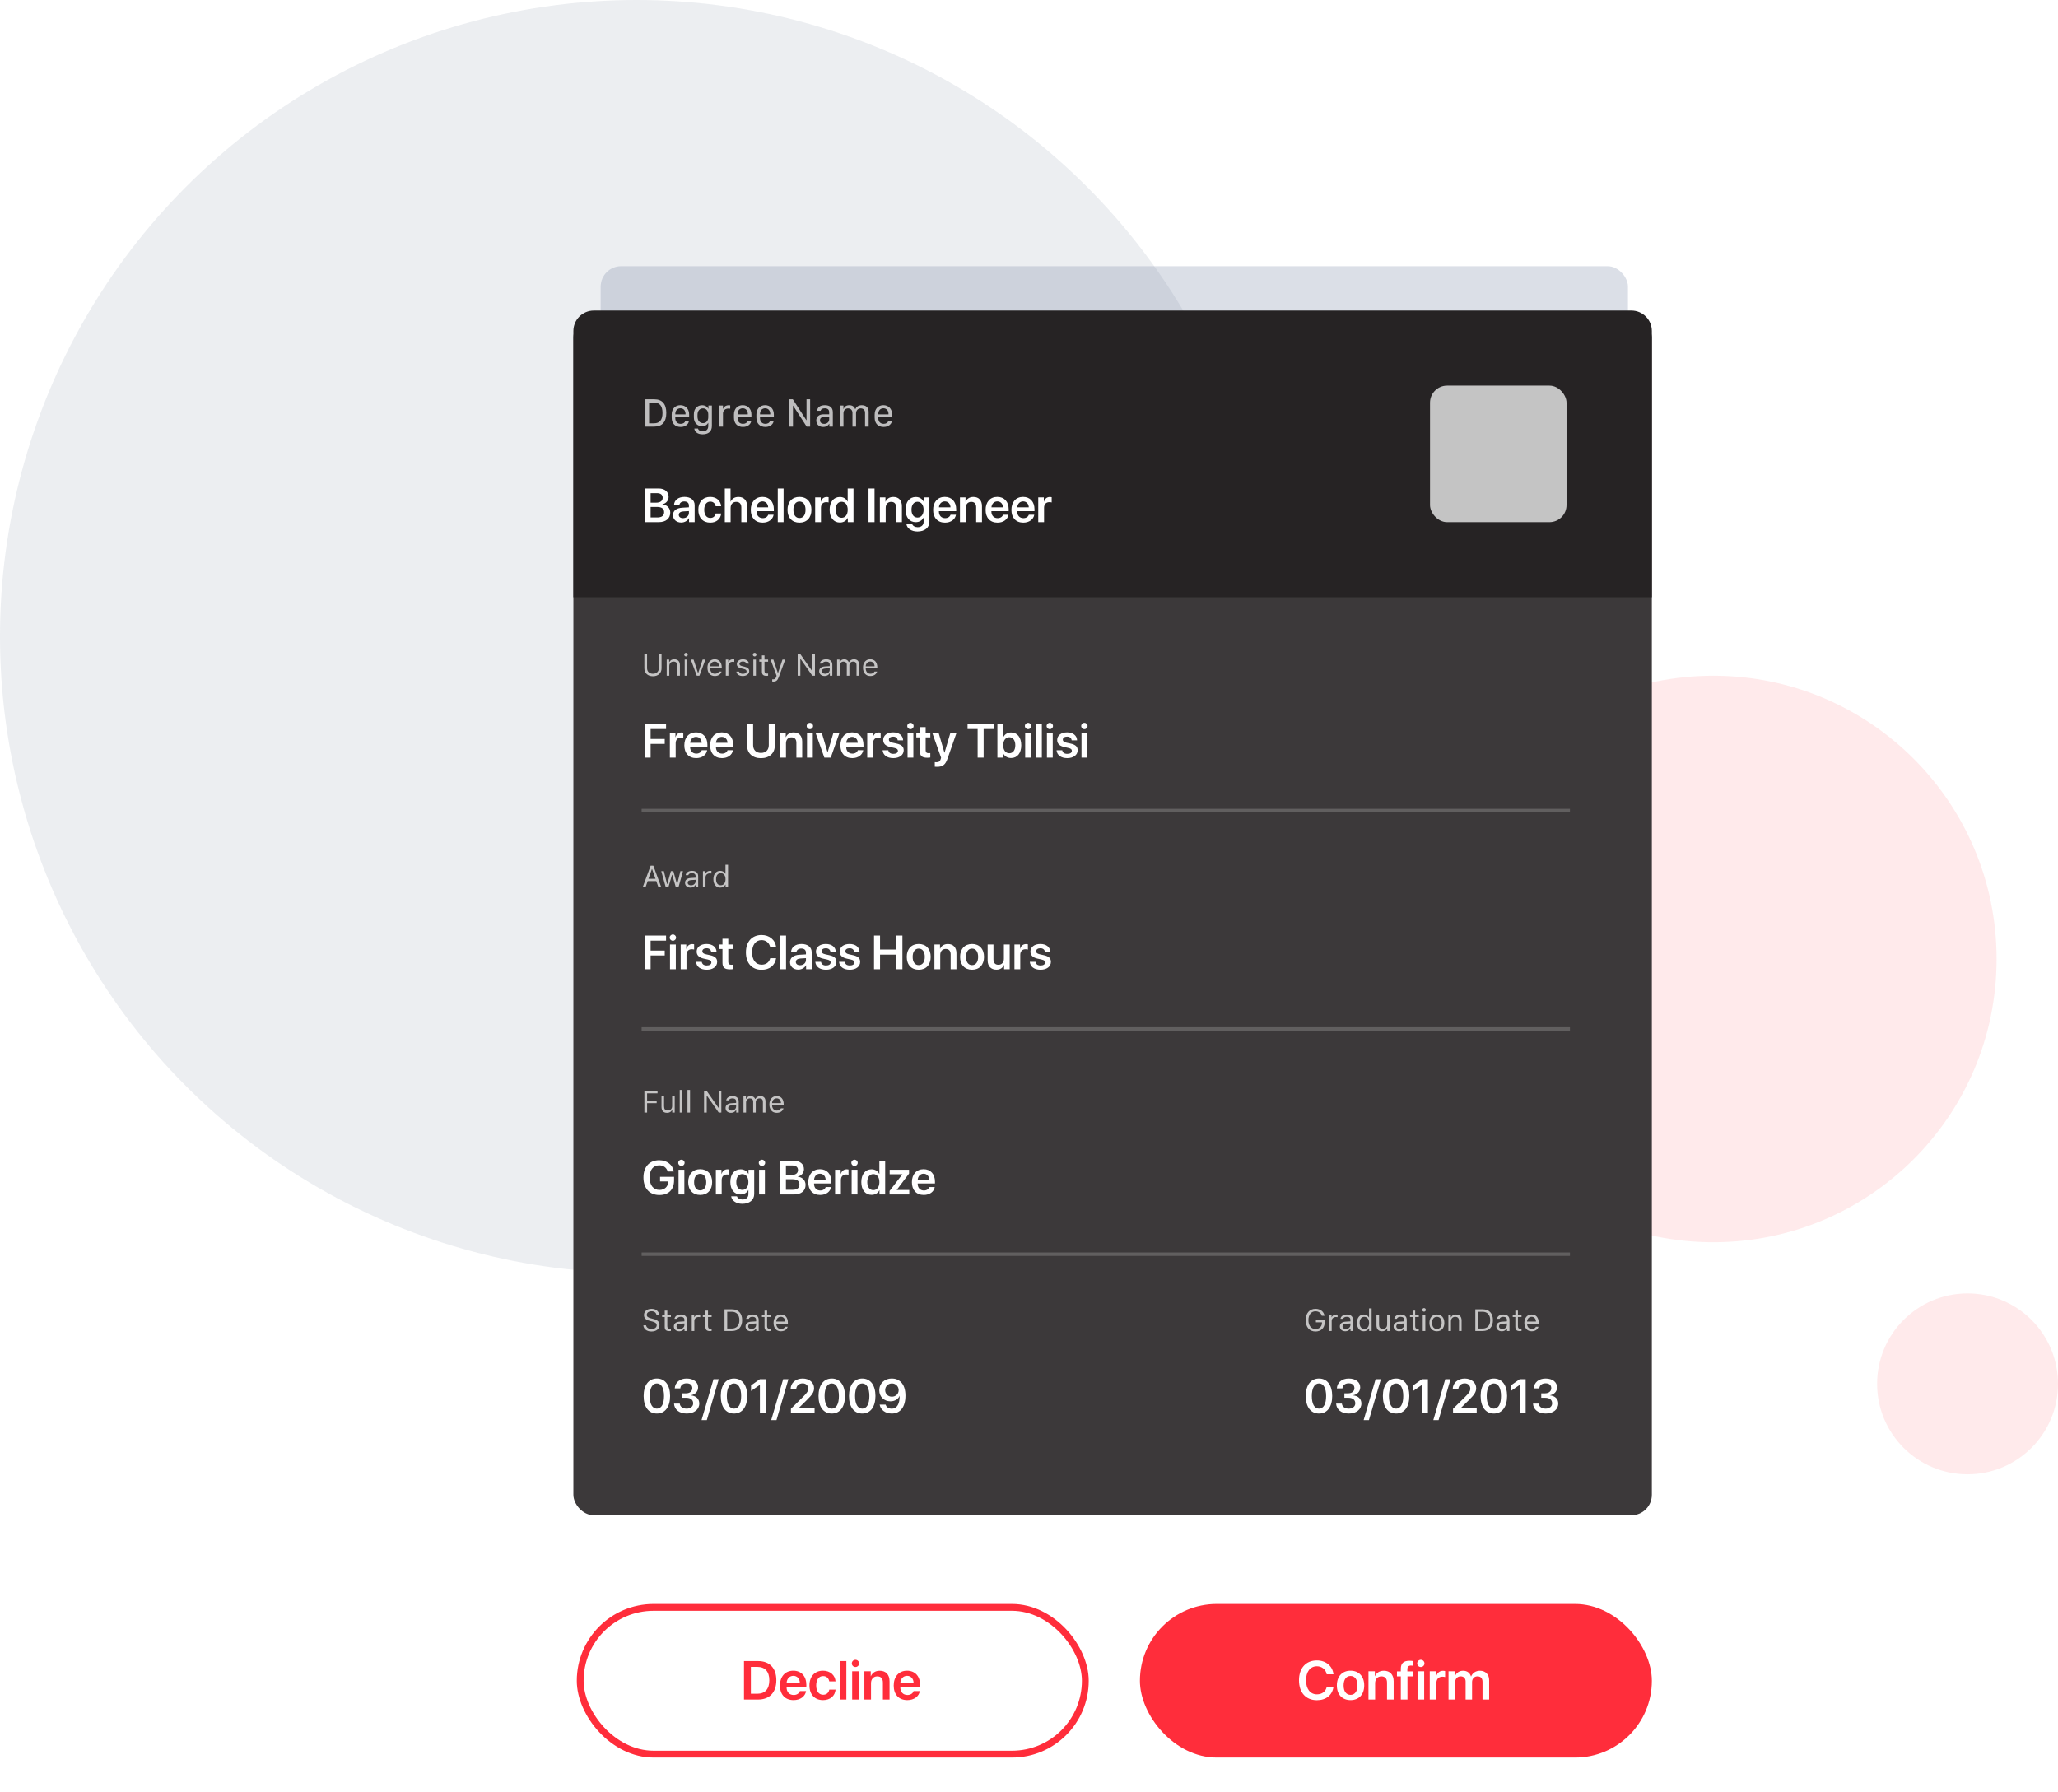 <svg width="603" height="525" viewBox="0 0 603 525" fill="none" xmlns="http://www.w3.org/2000/svg">
<circle cx="186.5" cy="186.5" r="186.5" fill="#A0AABB" fill-opacity="0.2"/>
<circle cx="502" cy="281" r="83" fill="#FF2D3B" fill-opacity="0.1"/>
<circle r="26.5" transform="matrix(1 0 0 -1 576.5 405.5)" fill="#FF2D3B" fill-opacity="0.1"/>
<rect x="170" y="471" width="148" height="43" rx="21.5" fill="white" stroke="#FF2D3B" stroke-width="2"/>
<g filter="url(#filter0_d)">
<rect x="334" y="470" width="150" height="45" rx="22.5" fill="#FF2D3B"/>
</g>
<path d="M217.992 486.727V498H222.109C225.484 498 227.469 495.906 227.469 492.336C227.469 488.766 225.477 486.727 222.109 486.727H217.992ZM220.008 488.43H221.898C224.148 488.43 225.414 489.82 225.414 492.344C225.414 494.914 224.164 496.297 221.898 496.297H220.008V488.43ZM232.445 491.055C233.562 491.055 234.312 491.875 234.352 493.047H230.484C230.562 491.891 231.352 491.055 232.445 491.055ZM234.359 495.523C234.148 496.211 233.461 496.664 232.555 496.664C231.281 496.664 230.469 495.773 230.469 494.445V494.328H236.258V493.695C236.258 491.18 234.789 489.547 232.438 489.547C230.047 489.547 228.531 491.273 228.531 493.891C228.531 496.531 230.031 498.164 232.516 498.164C234.477 498.164 235.93 497.086 236.18 495.523H234.359ZM244.812 492.672C244.68 490.93 243.328 489.547 241.141 489.547C238.734 489.547 237.172 491.211 237.172 493.859C237.172 496.547 238.734 498.164 241.156 498.164C243.234 498.164 244.664 496.945 244.82 495.094H242.984C242.805 496.031 242.164 496.594 241.18 496.594C239.945 496.594 239.148 495.594 239.148 493.859C239.148 492.156 239.938 491.125 241.164 491.125C242.203 491.125 242.82 491.789 242.977 492.672H244.812ZM246.039 498H247.984V486.727H246.039V498ZM249.688 498H251.633V489.719H249.688V498ZM250.648 488.469C251.25 488.469 251.719 487.992 251.719 487.414C251.719 486.828 251.25 486.359 250.648 486.359C250.062 486.359 249.586 486.828 249.586 487.414C249.586 487.992 250.062 488.469 250.648 488.469ZM253.266 498H255.211V493.203C255.211 492.016 255.922 491.211 257.039 491.211C258.148 491.211 258.695 491.867 258.695 493.039V498H260.641V492.648C260.641 490.734 259.602 489.562 257.773 489.562C256.5 489.562 255.617 490.156 255.172 491.141H255.133V489.719H253.266V498ZM265.773 491.055C266.891 491.055 267.641 491.875 267.68 493.047H263.812C263.891 491.891 264.68 491.055 265.773 491.055ZM267.688 495.523C267.477 496.211 266.789 496.664 265.883 496.664C264.609 496.664 263.797 495.773 263.797 494.445V494.328H269.586V493.695C269.586 491.18 268.117 489.547 265.766 489.547C263.375 489.547 261.859 491.273 261.859 493.891C261.859 496.531 263.359 498.164 265.844 498.164C267.805 498.164 269.258 497.086 269.508 495.523H267.688Z" fill="#FF2D3B"/>
<path d="M385.852 498.188C388.516 498.188 390.359 496.727 390.711 494.312H388.734C388.422 495.672 387.352 496.477 385.859 496.477C383.906 496.477 382.672 494.891 382.672 492.359C382.672 489.844 383.914 488.25 385.852 488.25C387.312 488.25 388.461 489.18 388.727 490.594H390.711C390.461 488.172 388.469 486.539 385.852 486.539C382.648 486.539 380.609 488.766 380.609 492.359C380.609 495.977 382.633 498.188 385.852 498.188ZM395.711 498.164C398.141 498.164 399.719 496.547 399.719 493.859C399.719 491.18 398.125 489.547 395.711 489.547C393.297 489.547 391.703 491.188 391.703 493.859C391.703 496.547 393.281 498.164 395.711 498.164ZM395.711 496.625C394.477 496.625 393.68 495.625 393.68 493.859C393.68 492.102 394.484 491.094 395.711 491.094C396.945 491.094 397.742 492.102 397.742 493.859C397.742 495.625 396.945 496.625 395.711 496.625ZM400.969 498H402.914V493.203C402.914 492.016 403.625 491.211 404.742 491.211C405.852 491.211 406.398 491.867 406.398 493.039V498H408.344V492.648C408.344 490.734 407.305 489.562 405.477 489.562C404.203 489.562 403.32 490.156 402.875 491.141H402.836V489.719H400.969V498ZM410.445 498H412.391V491.219H414.016V489.742H412.359V489.062C412.359 488.391 412.695 488.039 413.438 488.039C413.664 488.039 413.891 488.062 414.055 488.086V486.727C413.812 486.68 413.391 486.641 413.008 486.641C411.211 486.641 410.445 487.398 410.445 489.008V489.742H409.312V491.219H410.445V498ZM415.344 498H417.289V489.719H415.344V498ZM416.305 488.469C416.906 488.469 417.375 487.992 417.375 487.414C417.375 486.828 416.906 486.359 416.305 486.359C415.719 486.359 415.242 486.828 415.242 487.414C415.242 487.992 415.719 488.469 416.305 488.469ZM418.922 498H420.867V493.18C420.867 492.016 421.531 491.305 422.633 491.305C422.961 491.305 423.258 491.352 423.422 491.414V489.656C423.281 489.625 423.062 489.578 422.812 489.578C421.836 489.578 421.109 490.156 420.828 491.164H420.789V489.719H418.922V498ZM424.422 498H426.367V492.93C426.367 491.93 427.023 491.203 427.961 491.203C428.867 491.203 429.43 491.773 429.43 492.695V498H431.32V492.883C431.32 491.891 431.961 491.203 432.898 491.203C433.852 491.203 434.383 491.781 434.383 492.797V498H436.328V492.32C436.328 490.664 435.258 489.562 433.625 489.562C432.43 489.562 431.445 490.203 431.047 491.227H431C430.695 490.164 429.859 489.562 428.688 489.562C427.562 489.562 426.688 490.195 426.328 491.156H426.289V489.719H424.422V498Z" fill="white"/>
<g filter="url(#filter1_d)">
<rect x="176" y="76" width="301" height="236" rx="6" fill="#495EA1" fill-opacity="0.05"/>
<rect x="176" y="76" width="301" height="236" rx="6" fill="#77869E" fill-opacity="0.2"/>
</g>
<g filter="url(#filter2_d)">
<rect x="168" y="91" width="316" height="351" rx="6" fill="#3C393A"/>
</g>
<path opacity="0.7" d="M189.591 191.659H188.8V195.82C188.8 197.174 189.745 198.149 191.318 198.149C192.891 198.149 193.836 197.174 193.836 195.82V191.659H193.045V195.768C193.045 196.726 192.417 197.42 191.318 197.42C190.219 197.42 189.591 196.726 189.591 195.768V191.659ZM195.348 198H196.104V195.196C196.104 194.366 196.591 193.86 197.347 193.86C198.103 193.86 198.464 194.265 198.464 195.117V198H199.219V194.933C199.219 193.808 198.626 193.179 197.563 193.179C196.838 193.179 196.376 193.487 196.139 194.01H196.068V193.263H195.348V198ZM200.621 198H201.377V193.263H200.621V198ZM200.999 192.349C201.289 192.349 201.526 192.111 201.526 191.821C201.526 191.531 201.289 191.294 200.999 191.294C200.709 191.294 200.472 191.531 200.472 191.821C200.472 192.111 200.709 192.349 200.999 192.349ZM206.686 193.263H205.877L204.581 197.165H204.51L203.214 193.263H202.405L204.159 198H204.932L206.686 193.263ZM209.41 193.847C210.162 193.847 210.663 194.401 210.68 195.24H208.07C208.127 194.401 208.654 193.847 209.41 193.847ZM210.658 196.774C210.461 197.191 210.047 197.416 209.437 197.416C208.632 197.416 208.109 196.822 208.07 195.886V195.851H211.476V195.561C211.476 194.089 210.698 193.179 209.419 193.179C208.118 193.179 207.283 194.146 207.283 195.636C207.283 197.134 208.105 198.083 209.419 198.083C210.456 198.083 211.194 197.583 211.414 196.774H210.658ZM212.662 198H213.418V195.064C213.418 194.396 213.941 193.913 214.662 193.913C214.811 193.913 215.084 193.939 215.145 193.957V193.201C215.048 193.188 214.89 193.179 214.767 193.179C214.139 193.179 213.594 193.504 213.453 193.966H213.383V193.263H212.662V198ZM215.892 194.559C215.892 195.245 216.297 195.627 217.184 195.842L217.997 196.04C218.503 196.163 218.749 196.383 218.749 196.708C218.749 197.143 218.292 197.446 217.654 197.446C217.048 197.446 216.67 197.191 216.543 196.792H215.765C215.848 197.578 216.573 198.083 217.628 198.083C218.705 198.083 219.526 197.499 219.526 196.651C219.526 195.97 219.096 195.583 218.204 195.368L217.474 195.192C216.916 195.056 216.652 194.854 216.652 194.528C216.652 194.106 217.092 193.821 217.654 193.821C218.226 193.821 218.595 194.071 218.696 194.449H219.443C219.342 193.671 218.652 193.179 217.659 193.179C216.652 193.179 215.892 193.772 215.892 194.559ZM220.731 198H221.486V193.263H220.731V198ZM221.109 192.349C221.399 192.349 221.636 192.111 221.636 191.821C221.636 191.531 221.399 191.294 221.109 191.294C220.818 191.294 220.581 191.531 220.581 191.821C220.581 192.111 220.818 192.349 221.109 192.349ZM223.244 192.037V193.263H222.48V193.896H223.244V196.77C223.244 197.675 223.635 198.035 224.611 198.035C224.76 198.035 224.905 198.018 225.055 197.991V197.354C224.914 197.367 224.839 197.372 224.703 197.372C224.211 197.372 224 197.134 224 196.576V193.896H225.055V193.263H224V192.037H223.244ZM226.602 199.714C227.441 199.714 227.819 199.389 228.223 198.29L230.073 193.263H229.269L227.973 197.161H227.902L226.602 193.263H225.784L227.538 198.004L227.45 198.286C227.252 198.857 227.015 199.063 226.58 199.063C226.474 199.063 226.356 199.059 226.263 199.042V199.688C226.369 199.705 226.501 199.714 226.602 199.714ZM234.503 198V193.083H234.573L238.014 198H238.783V191.659H238.001V196.594H237.931L234.49 191.659H233.721V198H234.503ZM241.763 197.42C241.214 197.42 240.805 197.139 240.805 196.655C240.805 196.181 241.121 195.93 241.842 195.882L243.116 195.798V196.233C243.116 196.91 242.541 197.42 241.763 197.42ZM241.622 198.083C242.255 198.083 242.774 197.807 243.081 197.301H243.151V198H243.872V194.757C243.872 193.772 243.226 193.179 242.07 193.179C241.06 193.179 240.313 193.68 240.212 194.44H240.976C241.082 194.067 241.477 193.852 242.044 193.852C242.752 193.852 243.116 194.172 243.116 194.757V195.188L241.75 195.271C240.647 195.337 240.023 195.825 240.023 196.673C240.023 197.539 240.704 198.083 241.622 198.083ZM245.27 198H246.026V195.064C246.026 194.396 246.505 193.86 247.124 193.86C247.722 193.86 248.113 194.221 248.113 194.783V198H248.869V194.955C248.869 194.353 249.308 193.86 249.967 193.86C250.635 193.86 250.965 194.203 250.965 194.902V198H251.721V194.726C251.721 193.733 251.18 193.179 250.214 193.179C249.559 193.179 249.018 193.509 248.763 194.01H248.693C248.473 193.518 248.025 193.179 247.383 193.179C246.751 193.179 246.276 193.482 246.061 194.01H245.99V193.263H245.27V198ZM254.99 193.847C255.742 193.847 256.243 194.401 256.26 195.24H253.65C253.707 194.401 254.234 193.847 254.99 193.847ZM256.238 196.774C256.041 197.191 255.628 197.416 255.017 197.416C254.213 197.416 253.69 196.822 253.65 195.886V195.851H257.056V195.561C257.056 194.089 256.278 193.179 254.999 193.179C253.698 193.179 252.863 194.146 252.863 195.636C252.863 197.134 253.685 198.083 254.999 198.083C256.036 198.083 256.775 197.583 256.994 196.774H256.238Z" fill="white"/>
<path d="M190.632 222V217.974H194.768V216.538H190.632V213.626H195.157V212.136H188.868V222H190.632ZM196.271 222H197.974V217.782C197.974 216.764 198.555 216.142 199.519 216.142C199.806 216.142 200.065 216.183 200.209 216.237V214.699C200.086 214.672 199.895 214.631 199.676 214.631C198.821 214.631 198.186 215.137 197.939 216.019H197.905V214.754H196.271V222ZM203.935 215.923C204.912 215.923 205.568 216.641 205.603 217.666H202.219C202.287 216.654 202.978 215.923 203.935 215.923ZM205.609 219.833C205.425 220.435 204.823 220.831 204.03 220.831C202.916 220.831 202.205 220.052 202.205 218.89V218.787H207.271V218.233C207.271 216.032 205.985 214.604 203.928 214.604C201.836 214.604 200.51 216.114 200.51 218.404C200.51 220.715 201.822 222.144 203.996 222.144C205.712 222.144 206.983 221.2 207.202 219.833H205.609ZM211.495 215.923C212.473 215.923 213.129 216.641 213.163 217.666H209.779C209.848 216.654 210.538 215.923 211.495 215.923ZM213.17 219.833C212.985 220.435 212.384 220.831 211.591 220.831C210.477 220.831 209.766 220.052 209.766 218.89V218.787H214.831V218.233C214.831 216.032 213.546 214.604 211.488 214.604C209.396 214.604 208.07 216.114 208.07 218.404C208.07 220.715 209.383 222.144 211.557 222.144C213.272 222.144 214.544 221.2 214.763 219.833H213.17ZM220.669 212.136H218.905V218.521C218.905 220.674 220.464 222.164 222.959 222.164C225.461 222.164 227.013 220.674 227.013 218.521V212.136H225.256V218.363C225.256 219.71 224.422 220.626 222.959 220.626C221.496 220.626 220.669 219.71 220.669 218.363V212.136ZM228.592 222H230.294V217.803C230.294 216.764 230.916 216.06 231.894 216.06C232.864 216.06 233.343 216.634 233.343 217.659V222H235.045V217.317C235.045 215.643 234.136 214.617 232.536 214.617C231.422 214.617 230.649 215.137 230.26 215.998H230.226V214.754H228.592V222ZM236.453 222H238.155V214.754H236.453V222ZM237.294 213.66C237.82 213.66 238.23 213.243 238.23 212.737C238.23 212.225 237.82 211.814 237.294 211.814C236.781 211.814 236.364 212.225 236.364 212.737C236.364 213.243 236.781 213.66 237.294 213.66ZM245.962 214.754H244.185L242.503 220.421H242.469L240.787 214.754H238.969L241.539 222H243.412L245.962 214.754ZM249.667 215.923C250.645 215.923 251.301 216.641 251.335 217.666H247.951C248.02 216.654 248.71 215.923 249.667 215.923ZM251.342 219.833C251.157 220.435 250.556 220.831 249.763 220.831C248.648 220.831 247.938 220.052 247.938 218.89V218.787H253.003V218.233C253.003 216.032 251.718 214.604 249.66 214.604C247.568 214.604 246.242 216.114 246.242 218.404C246.242 220.715 247.555 222.144 249.729 222.144C251.444 222.144 252.716 221.2 252.935 219.833H251.342ZM254.104 222H255.806V217.782C255.806 216.764 256.387 216.142 257.351 216.142C257.638 216.142 257.897 216.183 258.041 216.237V214.699C257.918 214.672 257.727 214.631 257.508 214.631C256.653 214.631 256.018 215.137 255.771 216.019H255.737V214.754H254.104V222ZM258.786 216.832C258.786 217.905 259.483 218.589 260.871 218.896L262.074 219.163C262.833 219.334 263.093 219.58 263.093 220.018C263.093 220.558 262.58 220.899 261.753 220.899C260.892 220.899 260.406 220.544 260.276 219.84H258.602C258.738 221.241 259.859 222.144 261.753 222.144C263.53 222.144 264.788 221.221 264.788 219.854C264.788 218.801 264.207 218.22 262.703 217.885L261.5 217.618C260.741 217.447 260.44 217.16 260.44 216.743C260.44 216.21 260.939 215.854 261.691 215.854C262.478 215.854 262.963 216.271 263.031 216.928H264.617C264.576 215.554 263.455 214.604 261.691 214.604C259.941 214.604 258.786 215.506 258.786 216.832ZM265.916 222H267.618V214.754H265.916V222ZM266.757 213.66C267.283 213.66 267.693 213.243 267.693 212.737C267.693 212.225 267.283 211.814 266.757 211.814C266.244 211.814 265.827 212.225 265.827 212.737C265.827 213.243 266.244 213.66 266.757 213.66ZM269.519 213.059V214.754H268.479V216.066H269.519V220.072C269.519 221.48 270.134 222.034 271.699 222.034C272.062 222.034 272.396 222.007 272.581 221.966V220.667C272.472 220.688 272.253 220.701 272.096 220.701C271.494 220.701 271.221 220.428 271.221 219.833V216.066H272.588V214.754H271.221V213.059H269.519ZM274.563 224.693C276.218 224.693 277.018 224.085 277.633 222.287L280.258 214.754H278.467L276.758 220.551H276.724L275.021 214.754H273.162L275.739 222.007C275.746 222.027 275.637 222.39 275.637 222.41C275.452 223.08 275.09 223.347 274.386 223.347C274.283 223.347 273.982 223.34 273.894 223.319V224.666C273.982 224.687 274.461 224.693 274.563 224.693ZM288.208 222V213.626H291.154V212.136H283.498V213.626H286.451V222H288.208ZM296.247 222.116C298.079 222.116 299.234 220.694 299.234 218.377C299.234 216.06 298.072 214.631 296.247 214.631C295.222 214.631 294.395 215.15 293.984 215.998H293.943V212.136H292.241V222H293.909V220.763H293.943C294.367 221.604 295.181 222.116 296.247 222.116ZM295.721 216.032C296.808 216.032 297.491 216.941 297.491 218.377C297.491 219.819 296.814 220.722 295.721 220.722C294.668 220.722 293.937 219.799 293.937 218.377C293.937 216.969 294.668 216.032 295.721 216.032ZM300.383 222H302.085V214.754H300.383V222ZM301.224 213.66C301.75 213.66 302.16 213.243 302.16 212.737C302.16 212.225 301.75 211.814 301.224 211.814C300.711 211.814 300.294 212.225 300.294 212.737C300.294 213.243 300.711 213.66 301.224 213.66ZM303.562 222H305.264V212.136H303.562V222ZM306.754 222H308.456V214.754H306.754V222ZM307.595 213.66C308.121 213.66 308.531 213.243 308.531 212.737C308.531 212.225 308.121 211.814 307.595 211.814C307.082 211.814 306.665 212.225 306.665 212.737C306.665 213.243 307.082 213.66 307.595 213.66ZM309.755 216.832C309.755 217.905 310.452 218.589 311.84 218.896L313.043 219.163C313.802 219.334 314.062 219.58 314.062 220.018C314.062 220.558 313.549 220.899 312.722 220.899C311.86 220.899 311.375 220.544 311.245 219.84H309.57C309.707 221.241 310.828 222.144 312.722 222.144C314.499 222.144 315.757 221.221 315.757 219.854C315.757 218.801 315.176 218.22 313.672 217.885L312.469 217.618C311.71 217.447 311.409 217.16 311.409 216.743C311.409 216.21 311.908 215.854 312.66 215.854C313.446 215.854 313.932 216.271 314 216.928H315.586C315.545 215.554 314.424 214.604 312.66 214.604C310.91 214.604 309.755 215.506 309.755 216.832ZM316.885 222H318.587V214.754H316.885V222ZM317.726 213.66C318.252 213.66 318.662 213.243 318.662 212.737C318.662 212.225 318.252 211.814 317.726 211.814C317.213 211.814 316.796 212.225 316.796 212.737C316.796 213.243 317.213 213.66 317.726 213.66Z" fill="white"/>
<path opacity="0.7" d="M192.931 260H193.761L191.423 253.659H190.641L188.303 260H189.134L189.771 258.185H192.294L192.931 260ZM190.997 254.683H191.068L192.061 257.513H190.004L190.997 254.683ZM200.12 255.263H199.36L198.428 259.051H198.358L197.299 255.263H196.574L195.515 259.051H195.444L194.513 255.263H193.748L195.075 260H195.84L196.895 256.335H196.965L198.024 260H198.793L200.12 255.263ZM202.458 259.42C201.909 259.42 201.5 259.139 201.5 258.655C201.5 258.181 201.817 257.93 202.537 257.882L203.812 257.798V258.233C203.812 258.91 203.236 259.42 202.458 259.42ZM202.318 260.083C202.95 260.083 203.469 259.807 203.776 259.301H203.847V260H204.568V256.757C204.568 255.772 203.922 255.179 202.766 255.179C201.755 255.179 201.008 255.68 200.907 256.44H201.672C201.777 256.067 202.172 255.852 202.739 255.852C203.447 255.852 203.812 256.172 203.812 256.757V257.188L202.445 257.271C201.342 257.337 200.718 257.825 200.718 258.673C200.718 259.539 201.399 260.083 202.318 260.083ZM205.965 260H206.721V257.064C206.721 256.396 207.244 255.913 207.964 255.913C208.114 255.913 208.386 255.939 208.448 255.957V255.201C208.351 255.188 208.193 255.179 208.07 255.179C207.442 255.179 206.897 255.504 206.756 255.966H206.686V255.263H205.965V260ZM211.014 260.083C211.669 260.083 212.232 259.771 212.53 259.244H212.601V260H213.321V253.382H212.566V256.01H212.5C212.232 255.491 211.673 255.179 211.014 255.179C209.81 255.179 209.024 256.146 209.024 257.631C209.024 259.121 209.801 260.083 211.014 260.083ZM211.19 255.86C212.047 255.86 212.583 256.546 212.583 257.631C212.583 258.726 212.051 259.402 211.19 259.402C210.324 259.402 209.806 258.739 209.806 257.631C209.806 256.528 210.329 255.86 211.19 255.86Z" fill="white"/>
<path d="M190.632 284V279.974H194.768V278.538H190.632V275.626H195.157V274.136H188.868V284H190.632ZM196.312 284H198.015V276.754H196.312V284ZM197.153 275.66C197.68 275.66 198.09 275.243 198.09 274.737C198.09 274.225 197.68 273.814 197.153 273.814C196.641 273.814 196.224 274.225 196.224 274.737C196.224 275.243 196.641 275.66 197.153 275.66ZM199.443 284H201.146V279.782C201.146 278.764 201.727 278.142 202.69 278.142C202.978 278.142 203.237 278.183 203.381 278.237V276.699C203.258 276.672 203.066 276.631 202.848 276.631C201.993 276.631 201.357 277.137 201.111 278.019H201.077V276.754H199.443V284ZM204.126 278.832C204.126 279.905 204.823 280.589 206.211 280.896L207.414 281.163C208.173 281.334 208.433 281.58 208.433 282.018C208.433 282.558 207.92 282.899 207.093 282.899C206.231 282.899 205.746 282.544 205.616 281.84H203.941C204.078 283.241 205.199 284.144 207.093 284.144C208.87 284.144 210.128 283.221 210.128 281.854C210.128 280.801 209.547 280.22 208.043 279.885L206.84 279.618C206.081 279.447 205.78 279.16 205.78 278.743C205.78 278.21 206.279 277.854 207.031 277.854C207.817 277.854 208.303 278.271 208.371 278.928H209.957C209.916 277.554 208.795 276.604 207.031 276.604C205.281 276.604 204.126 277.506 204.126 278.832ZM211.687 275.059V276.754H210.647V278.066H211.687V282.072C211.687 283.48 212.302 284.034 213.867 284.034C214.229 284.034 214.564 284.007 214.749 283.966V282.667C214.64 282.688 214.421 282.701 214.264 282.701C213.662 282.701 213.389 282.428 213.389 281.833V278.066H214.756V276.754H213.389V275.059H211.687ZM223.144 284.164C225.475 284.164 227.088 282.886 227.396 280.773H225.666C225.393 281.963 224.456 282.667 223.15 282.667C221.441 282.667 220.361 281.279 220.361 279.064C220.361 276.863 221.448 275.469 223.144 275.469C224.422 275.469 225.427 276.282 225.659 277.52H227.396C227.177 275.4 225.434 273.972 223.144 273.972C220.341 273.972 218.557 275.92 218.557 279.064C218.557 282.229 220.327 284.164 223.144 284.164ZM228.612 284H230.314V274.136H228.612V284ZM234.409 282.831C233.671 282.831 233.179 282.455 233.179 281.86C233.179 281.286 233.65 280.917 234.471 280.862L236.146 280.76V281.313C236.146 282.188 235.373 282.831 234.409 282.831ZM233.896 284.116C234.826 284.116 235.735 283.631 236.152 282.845H236.187V284H237.827V279.01C237.827 277.554 236.658 276.604 234.86 276.604C233.015 276.604 231.859 277.574 231.784 278.928H233.363C233.473 278.326 233.985 277.937 234.792 277.937C235.633 277.937 236.146 278.374 236.146 279.133V279.652L234.231 279.762C232.468 279.871 231.477 280.644 231.477 281.929C231.477 283.234 232.495 284.116 233.896 284.116ZM239.071 278.832C239.071 279.905 239.769 280.589 241.156 280.896L242.359 281.163C243.118 281.334 243.378 281.58 243.378 282.018C243.378 282.558 242.865 282.899 242.038 282.899C241.177 282.899 240.691 282.544 240.562 281.84H238.887C239.023 283.241 240.145 284.144 242.038 284.144C243.815 284.144 245.073 283.221 245.073 281.854C245.073 280.801 244.492 280.22 242.988 279.885L241.785 279.618C241.026 279.447 240.726 279.16 240.726 278.743C240.726 278.21 241.225 277.854 241.977 277.854C242.763 277.854 243.248 278.271 243.316 278.928H244.902C244.861 277.554 243.74 276.604 241.977 276.604C240.227 276.604 239.071 277.506 239.071 278.832ZM246.03 278.832C246.03 279.905 246.728 280.589 248.115 280.896L249.318 281.163C250.077 281.334 250.337 281.58 250.337 282.018C250.337 282.558 249.824 282.899 248.997 282.899C248.136 282.899 247.65 282.544 247.521 281.84H245.846C245.982 283.241 247.104 284.144 248.997 284.144C250.774 284.144 252.032 283.221 252.032 281.854C252.032 280.801 251.451 280.22 249.947 279.885L248.744 279.618C247.985 279.447 247.685 279.16 247.685 278.743C247.685 278.21 248.184 277.854 248.936 277.854C249.722 277.854 250.207 278.271 250.275 278.928H251.861C251.82 277.554 250.699 276.604 248.936 276.604C247.186 276.604 246.03 277.506 246.03 278.832ZM264.412 284V274.136H262.655V278.237H257.856V274.136H256.093V284H257.856V279.721H262.655V284H264.412ZM269.19 284.144C271.316 284.144 272.697 282.729 272.697 280.377C272.697 278.032 271.303 276.604 269.19 276.604C267.078 276.604 265.684 278.039 265.684 280.377C265.684 282.729 267.064 284.144 269.19 284.144ZM269.19 282.797C268.11 282.797 267.413 281.922 267.413 280.377C267.413 278.839 268.117 277.957 269.19 277.957C270.271 277.957 270.968 278.839 270.968 280.377C270.968 281.922 270.271 282.797 269.19 282.797ZM273.791 284H275.493V279.803C275.493 278.764 276.115 278.06 277.093 278.06C278.063 278.06 278.542 278.634 278.542 279.659V284H280.244V279.317C280.244 277.643 279.335 276.617 277.735 276.617C276.621 276.617 275.849 277.137 275.459 277.998H275.425V276.754H273.791V284ZM284.817 284.144C286.943 284.144 288.324 282.729 288.324 280.377C288.324 278.032 286.93 276.604 284.817 276.604C282.705 276.604 281.311 278.039 281.311 280.377C281.311 282.729 282.691 284.144 284.817 284.144ZM284.817 282.797C283.737 282.797 283.04 281.922 283.04 280.377C283.04 278.839 283.744 277.957 284.817 277.957C285.897 277.957 286.595 278.839 286.595 280.377C286.595 281.922 285.897 282.797 284.817 282.797ZM295.844 276.754H294.142V280.944C294.142 281.997 293.533 282.694 292.549 282.694C291.592 282.694 291.086 282.134 291.086 281.095V276.754H289.384V281.437C289.384 283.111 290.382 284.13 291.954 284.13C293.055 284.13 293.786 283.624 294.169 282.742H294.203V284H295.844V276.754ZM297.238 284H298.94V279.782C298.94 278.764 299.521 278.142 300.485 278.142C300.772 278.142 301.032 278.183 301.176 278.237V276.699C301.053 276.672 300.861 276.631 300.643 276.631C299.788 276.631 299.152 277.137 298.906 278.019H298.872V276.754H297.238V284ZM301.921 278.832C301.921 279.905 302.618 280.589 304.006 280.896L305.209 281.163C305.968 281.334 306.228 281.58 306.228 282.018C306.228 282.558 305.715 282.899 304.888 282.899C304.026 282.899 303.541 282.544 303.411 281.84H301.736C301.873 283.241 302.994 284.144 304.888 284.144C306.665 284.144 307.923 283.221 307.923 281.854C307.923 280.801 307.342 280.22 305.838 279.885L304.635 279.618C303.876 279.447 303.575 279.16 303.575 278.743C303.575 278.21 304.074 277.854 304.826 277.854C305.612 277.854 306.098 278.271 306.166 278.928H307.752C307.711 277.554 306.59 276.604 304.826 276.604C303.076 276.604 301.921 277.506 301.921 278.832Z" fill="white"/>
<path opacity="0.7" d="M189.6 326V323.253H192.408V322.55H189.6V320.371H192.658V319.659H188.809V326H189.6ZM197.694 321.263H196.939V324.066C196.939 324.897 196.482 325.394 195.647 325.394C194.891 325.394 194.574 324.998 194.574 324.146V321.263H193.818V324.33C193.818 325.451 194.372 326.083 195.436 326.083C196.161 326.083 196.666 325.785 196.903 325.257H196.974V326H197.694V321.263ZM199.162 326H199.918V319.382H199.162V326ZM201.43 326H202.186V319.382H201.43V326ZM207.072 326V321.083H207.143L210.584 326H211.353V319.659H210.57V324.594H210.5L207.059 319.659H206.29V326H207.072ZM214.332 325.42C213.783 325.42 213.374 325.139 213.374 324.655C213.374 324.181 213.691 323.93 214.411 323.882L215.686 323.798V324.233C215.686 324.91 215.11 325.42 214.332 325.42ZM214.192 326.083C214.824 326.083 215.343 325.807 215.651 325.301H215.721V326H216.442V322.757C216.442 321.772 215.796 321.179 214.64 321.179C213.629 321.179 212.882 321.68 212.781 322.44H213.546C213.651 322.067 214.047 321.852 214.613 321.852C215.321 321.852 215.686 322.172 215.686 322.757V323.188L214.319 323.271C213.216 323.337 212.592 323.825 212.592 324.673C212.592 325.539 213.273 326.083 214.192 326.083ZM217.839 326H218.595V323.064C218.595 322.396 219.074 321.86 219.693 321.86C220.291 321.86 220.682 322.221 220.682 322.783V326H221.438V322.955C221.438 322.353 221.878 321.86 222.537 321.86C223.205 321.86 223.534 322.203 223.534 322.902V326H224.29V322.726C224.29 321.733 223.75 321.179 222.783 321.179C222.128 321.179 221.588 321.509 221.333 322.01H221.262C221.043 321.518 220.594 321.179 219.953 321.179C219.32 321.179 218.845 321.482 218.63 322.01H218.56V321.263H217.839V326ZM227.56 321.847C228.311 321.847 228.812 322.401 228.83 323.24H226.219C226.276 322.401 226.804 321.847 227.56 321.847ZM228.808 324.774C228.61 325.191 228.197 325.416 227.586 325.416C226.782 325.416 226.259 324.822 226.219 323.886V323.851H229.625V323.561C229.625 322.089 228.847 321.179 227.568 321.179C226.268 321.179 225.433 322.146 225.433 323.636C225.433 325.134 226.255 326.083 227.568 326.083C228.606 326.083 229.344 325.583 229.564 324.774H228.808Z" fill="white"/>
<path d="M197.502 345.885V344.832H193.4V346.179H195.779L195.772 346.343C195.745 347.724 194.713 348.667 193.223 348.667C191.445 348.667 190.338 347.279 190.338 345.01C190.338 342.788 191.397 341.469 193.175 341.469C194.385 341.469 195.301 342.139 195.636 343.273H197.427C197.105 341.298 195.41 339.972 193.168 339.972C190.317 339.972 188.533 341.899 188.533 345.03C188.533 348.209 190.324 350.164 193.202 350.164C195.902 350.164 197.502 348.558 197.502 345.885ZM198.814 350H200.517V342.754H198.814V350ZM199.655 341.66C200.182 341.66 200.592 341.243 200.592 340.737C200.592 340.225 200.182 339.814 199.655 339.814C199.143 339.814 198.726 340.225 198.726 340.737C198.726 341.243 199.143 341.66 199.655 341.66ZM205.151 350.144C207.277 350.144 208.658 348.729 208.658 346.377C208.658 344.032 207.264 342.604 205.151 342.604C203.039 342.604 201.645 344.039 201.645 346.377C201.645 348.729 203.025 350.144 205.151 350.144ZM205.151 348.797C204.071 348.797 203.374 347.922 203.374 346.377C203.374 344.839 204.078 343.957 205.151 343.957C206.231 343.957 206.929 344.839 206.929 346.377C206.929 347.922 206.231 348.797 205.151 348.797ZM209.752 350H211.454V345.782C211.454 344.764 212.035 344.142 212.999 344.142C213.286 344.142 213.546 344.183 213.689 344.237V342.699C213.566 342.672 213.375 342.631 213.156 342.631C212.302 342.631 211.666 343.137 211.42 344.019H211.386V342.754H209.752V350ZM217.49 348.653C216.417 348.653 215.733 347.792 215.733 346.356C215.733 344.935 216.417 344.032 217.49 344.032C218.577 344.032 219.281 344.948 219.281 346.356C219.281 347.771 218.577 348.653 217.49 348.653ZM217.483 352.734C219.596 352.734 220.983 351.613 220.983 349.884V342.754H219.315V343.998H219.288C218.871 343.164 218.037 342.631 217.005 342.631C215.152 342.631 213.99 344.06 213.99 346.35C213.99 348.605 215.18 350.007 216.971 350.007C218.01 350.007 218.864 349.487 219.24 348.708H219.281V349.932C219.281 350.854 218.646 351.477 217.538 351.477C216.731 351.477 216.109 351.101 215.925 350.547H214.236C214.407 351.818 215.692 352.734 217.483 352.734ZM222.412 350H224.114V342.754H222.412V350ZM223.253 341.66C223.779 341.66 224.189 341.243 224.189 340.737C224.189 340.225 223.779 339.814 223.253 339.814C222.74 339.814 222.323 340.225 222.323 340.737C222.323 341.243 222.74 341.66 223.253 341.66ZM232.652 350C234.758 350 236.036 348.934 236.036 347.197C236.036 345.892 235.1 344.928 233.76 344.798V344.743C234.771 344.579 235.558 343.656 235.558 342.597C235.558 341.1 234.402 340.136 232.611 340.136H228.517V350H232.652ZM230.28 341.51H232.167C233.22 341.51 233.814 341.995 233.814 342.856C233.814 343.772 233.124 344.292 231.894 344.292H230.28V341.51ZM230.28 348.626V345.543H232.174C233.527 345.543 234.238 346.069 234.238 347.074C234.238 348.086 233.548 348.626 232.249 348.626H230.28ZM240.247 343.923C241.225 343.923 241.881 344.641 241.915 345.666H238.531C238.6 344.654 239.29 343.923 240.247 343.923ZM241.922 347.833C241.737 348.435 241.136 348.831 240.343 348.831C239.229 348.831 238.518 348.052 238.518 346.89V346.787H243.583V346.233C243.583 344.032 242.298 342.604 240.24 342.604C238.148 342.604 236.822 344.114 236.822 346.404C236.822 348.715 238.135 350.144 240.309 350.144C242.024 350.144 243.296 349.2 243.515 347.833H241.922ZM244.684 350H246.386V345.782C246.386 344.764 246.967 344.142 247.931 344.142C248.218 344.142 248.478 344.183 248.621 344.237V342.699C248.498 342.672 248.307 342.631 248.088 342.631C247.233 342.631 246.598 343.137 246.352 344.019H246.317V342.754H244.684V350ZM249.537 350H251.239V342.754H249.537V350ZM250.378 341.66C250.904 341.66 251.314 341.243 251.314 340.737C251.314 340.225 250.904 339.814 250.378 339.814C249.865 339.814 249.448 340.225 249.448 340.737C249.448 341.243 249.865 341.66 250.378 341.66ZM255.375 350.116C256.435 350.116 257.269 349.576 257.665 348.763H257.692V350H259.36V340.136H257.658V343.971H257.617C257.234 343.171 256.414 342.631 255.375 342.631C253.55 342.631 252.367 344.08 252.367 346.37C252.367 348.674 253.55 350.116 255.375 350.116ZM255.888 344.032C256.961 344.032 257.665 344.955 257.665 346.377C257.665 347.812 256.961 348.722 255.888 348.722C254.787 348.722 254.11 347.819 254.11 346.377C254.11 344.941 254.794 344.032 255.888 344.032ZM260.646 350H266.422V348.674H262.758V348.64L266.36 343.875V342.754H260.68V344.08H264.398V344.107L260.646 348.968V350ZM270.612 343.923C271.59 343.923 272.246 344.641 272.28 345.666H268.896C268.965 344.654 269.655 343.923 270.612 343.923ZM272.287 347.833C272.103 348.435 271.501 348.831 270.708 348.831C269.594 348.831 268.883 348.052 268.883 346.89V346.787H273.948V346.233C273.948 344.032 272.663 342.604 270.605 342.604C268.514 342.604 267.188 344.114 267.188 346.404C267.188 348.715 268.5 350.144 270.674 350.144C272.39 350.144 273.661 349.2 273.88 347.833H272.287Z" fill="white"/>
<rect opacity="0.2" x="188" y="301" width="272" height="1" fill="#F5F5F5"/>
<path opacity="0.7" d="M388.13 387.548V386.774H385.56V387.469H387.344V387.623C387.344 388.695 386.575 389.42 385.441 389.42C384.167 389.42 383.375 388.427 383.375 386.827C383.375 385.25 384.18 384.239 385.437 384.239C386.377 384.239 387.014 384.691 387.287 385.548H388.091C387.862 384.292 386.843 383.509 385.437 383.509C383.701 383.509 382.562 384.823 382.562 386.827C382.562 388.857 383.683 390.149 385.437 390.149C387.058 390.149 388.13 389.112 388.13 387.548ZM389.436 390H390.191V387.064C390.191 386.396 390.714 385.913 391.435 385.913C391.584 385.913 391.857 385.939 391.918 385.957V385.201C391.822 385.188 391.664 385.179 391.541 385.179C390.912 385.179 390.367 385.504 390.227 385.966H390.156V385.263H389.436V390ZM394.322 389.42C393.773 389.42 393.364 389.139 393.364 388.655C393.364 388.181 393.681 387.93 394.401 387.882L395.676 387.798V388.233C395.676 388.91 395.1 389.42 394.322 389.42ZM394.182 390.083C394.814 390.083 395.333 389.807 395.641 389.301H395.711V390H396.432V386.757C396.432 385.772 395.786 385.179 394.63 385.179C393.619 385.179 392.872 385.68 392.771 386.44H393.536C393.641 386.067 394.037 385.852 394.604 385.852C395.311 385.852 395.676 386.172 395.676 386.757V387.188L394.309 387.271C393.206 387.337 392.582 387.825 392.582 388.673C392.582 389.539 393.263 390.083 394.182 390.083ZM399.583 390.083C400.237 390.083 400.8 389.771 401.099 389.244H401.169V390H401.89V383.382H401.134V386.01H401.068C400.8 385.491 400.242 385.179 399.583 385.179C398.378 385.179 397.592 386.146 397.592 387.631C397.592 389.121 398.37 390.083 399.583 390.083ZM399.758 385.86C400.615 385.86 401.151 386.546 401.151 387.631C401.151 388.726 400.62 389.402 399.758 389.402C398.893 389.402 398.374 388.739 398.374 387.631C398.374 386.528 398.897 385.86 399.758 385.86ZM407.189 385.263H406.434V388.066C406.434 388.897 405.977 389.394 405.142 389.394C404.386 389.394 404.069 388.998 404.069 388.146V385.263H403.313V388.33C403.313 389.451 403.867 390.083 404.931 390.083C405.656 390.083 406.161 389.785 406.398 389.257H406.469V390H407.189V385.263ZM410.072 389.42C409.523 389.42 409.114 389.139 409.114 388.655C409.114 388.181 409.431 387.93 410.151 387.882L411.426 387.798V388.233C411.426 388.91 410.85 389.42 410.072 389.42ZM409.932 390.083C410.564 390.083 411.083 389.807 411.391 389.301H411.461V390H412.182V386.757C412.182 385.772 411.536 385.179 410.38 385.179C409.369 385.179 408.622 385.68 408.521 386.44H409.286C409.391 386.067 409.787 385.852 410.354 385.852C411.061 385.852 411.426 386.172 411.426 386.757V387.188L410.059 387.271C408.956 387.337 408.332 387.825 408.332 388.673C408.332 389.539 409.013 390.083 409.932 390.083ZM413.896 384.037V385.263H413.131V385.896H413.896V388.77C413.896 389.675 414.287 390.035 415.262 390.035C415.412 390.035 415.557 390.018 415.706 389.991V389.354C415.565 389.367 415.491 389.372 415.354 389.372C414.862 389.372 414.651 389.134 414.651 388.576V385.896H415.706V385.263H414.651V384.037H413.896ZM416.866 390H417.622V385.263H416.866V390ZM417.244 384.349C417.534 384.349 417.771 384.111 417.771 383.821C417.771 383.531 417.534 383.294 417.244 383.294C416.954 383.294 416.717 383.531 416.717 383.821C416.717 384.111 416.954 384.349 417.244 384.349ZM421.01 390.083C422.359 390.083 423.194 389.152 423.194 387.631C423.194 386.106 422.359 385.179 421.01 385.179C419.661 385.179 418.826 386.106 418.826 387.631C418.826 389.152 419.661 390.083 421.01 390.083ZM421.01 389.402C420.114 389.402 419.608 388.752 419.608 387.631C419.608 386.506 420.114 385.86 421.01 385.86C421.907 385.86 422.412 386.506 422.412 387.631C422.412 388.752 421.907 389.402 421.01 389.402ZM424.381 390H425.137V387.196C425.137 386.366 425.625 385.86 426.38 385.86C427.136 385.86 427.497 386.265 427.497 387.117V390H428.252V386.933C428.252 385.808 427.659 385.179 426.596 385.179C425.871 385.179 425.409 385.487 425.172 386.01H425.102V385.263H424.381V390ZM432.273 383.659V390H434.449C436.334 390 437.441 388.827 437.441 386.827C437.441 384.832 436.33 383.659 434.449 383.659H432.273ZM433.064 384.371H434.396C435.802 384.371 436.633 385.285 436.633 386.836C436.633 388.383 435.811 389.288 434.396 389.288H433.064V384.371ZM440.175 389.42C439.625 389.42 439.217 389.139 439.217 388.655C439.217 388.181 439.533 387.93 440.254 387.882L441.528 387.798V388.233C441.528 388.91 440.953 389.42 440.175 389.42ZM440.034 390.083C440.667 390.083 441.186 389.807 441.493 389.301H441.563V390H442.284V386.757C442.284 385.772 441.638 385.179 440.482 385.179C439.472 385.179 438.725 385.68 438.624 386.44H439.388C439.494 386.067 439.889 385.852 440.456 385.852C441.164 385.852 441.528 386.172 441.528 386.757V387.188L440.162 387.271C439.059 387.337 438.435 387.825 438.435 388.673C438.435 389.539 439.116 390.083 440.034 390.083ZM443.998 384.037V385.263H443.233V385.896H443.998V388.77C443.998 389.675 444.389 390.035 445.365 390.035C445.514 390.035 445.659 390.018 445.809 389.991V389.354C445.668 389.367 445.593 389.372 445.457 389.372C444.965 389.372 444.754 389.134 444.754 388.576V385.896H445.809V385.263H444.754V384.037H443.998ZM448.771 385.847C449.522 385.847 450.023 386.401 450.041 387.24H447.43C447.487 386.401 448.015 385.847 448.771 385.847ZM450.019 388.774C449.821 389.191 449.408 389.416 448.797 389.416C447.993 389.416 447.47 388.822 447.43 387.886V387.851H450.836V387.561C450.836 386.089 450.058 385.179 448.779 385.179C447.479 385.179 446.644 386.146 446.644 387.636C446.644 389.134 447.465 390.083 448.779 390.083C449.816 390.083 450.555 389.583 450.774 388.774H450.019Z" fill="white"/>
<path d="M386.471 414.198C388.897 414.198 390.34 412.209 390.34 409.051C390.34 405.893 388.884 403.938 386.471 403.938C384.051 403.938 382.588 405.906 382.588 409.058C382.588 412.223 384.037 414.198 386.471 414.198ZM386.471 412.756C385.131 412.756 384.365 411.389 384.365 409.051C384.365 406.754 385.145 405.38 386.471 405.38C387.79 405.38 388.562 406.747 388.562 409.058C388.562 411.396 387.804 412.756 386.471 412.756ZM393.908 409.577H395.077C396.342 409.577 397.107 410.165 397.101 411.218C397.101 412.12 396.328 412.756 395.2 412.756C394.031 412.756 393.245 412.168 393.177 411.272H391.488C391.577 413.016 393.04 414.198 395.2 414.198C397.36 414.198 398.892 413.009 398.892 411.259C398.892 409.885 397.928 409.01 396.472 408.873V408.839C397.661 408.593 398.543 407.772 398.543 406.528C398.543 405.004 397.23 403.938 395.187 403.938C393.204 403.938 391.816 405.059 391.7 406.822H393.341C393.402 405.893 394.147 405.339 395.187 405.339C396.273 405.339 396.848 405.899 396.848 406.768C396.848 407.643 396.123 408.265 395.036 408.265H393.908V409.577ZM401.1 416.112L404.6 404.136H403.055L399.555 416.112H401.1ZM409.07 414.198C411.497 414.198 412.939 412.209 412.939 409.051C412.939 405.893 411.483 403.938 409.07 403.938C406.65 403.938 405.188 405.906 405.188 409.058C405.188 412.223 406.637 414.198 409.07 414.198ZM409.07 412.756C407.73 412.756 406.965 411.389 406.965 409.051C406.965 406.754 407.744 405.38 409.07 405.38C410.39 405.38 411.162 406.747 411.162 409.058C411.162 411.396 410.403 412.756 409.07 412.756ZM416.651 414H418.381V404.136H416.638L414.061 405.947V407.567L416.61 405.817H416.651V414ZM421.512 416.112L425.012 404.136H423.467L419.967 416.112H421.512ZM425.647 407.082H427.302C427.302 406.077 428.108 405.353 429.175 405.353C430.152 405.353 430.802 406.009 430.802 406.87C430.802 407.608 430.515 408.101 429.229 409.365L425.743 412.797V414H432.675V412.558H428.074V412.523L430.248 410.391C431.971 408.695 432.524 407.93 432.524 406.761C432.524 405.175 431.185 403.938 429.175 403.938C427.124 403.938 425.647 405.243 425.647 407.082ZM437.713 414.198C440.14 414.198 441.582 412.209 441.582 409.051C441.582 405.893 440.126 403.938 437.713 403.938C435.293 403.938 433.83 405.906 433.83 409.058C433.83 412.223 435.279 414.198 437.713 414.198ZM437.713 412.756C436.373 412.756 435.607 411.389 435.607 409.051C435.607 406.754 436.387 405.38 437.713 405.38C439.032 405.38 439.805 406.747 439.805 409.058C439.805 411.396 439.046 412.756 437.713 412.756ZM445.294 414H447.023V404.136H445.28L442.703 405.947V407.567L445.253 405.817H445.294V414ZM451.59 409.577H452.759C454.023 409.577 454.789 410.165 454.782 411.218C454.782 412.12 454.01 412.756 452.882 412.756C451.713 412.756 450.927 412.168 450.858 411.272H449.17C449.259 413.016 450.722 414.198 452.882 414.198C455.042 414.198 456.573 413.009 456.573 411.259C456.573 409.885 455.609 409.01 454.153 408.873V408.839C455.343 408.593 456.225 407.772 456.225 406.528C456.225 405.004 454.912 403.938 452.868 403.938C450.886 403.938 449.498 405.059 449.382 406.822H451.022C451.084 405.893 451.829 405.339 452.868 405.339C453.955 405.339 454.529 405.899 454.529 406.768C454.529 407.643 453.805 408.265 452.718 408.265H451.59V409.577Z" fill="white"/>
<path opacity="0.7" d="M188.505 388.343C188.589 389.438 189.516 390.149 190.861 390.149C192.311 390.149 193.23 389.407 193.23 388.242C193.23 387.311 192.702 386.801 191.388 386.471L190.725 386.295C189.85 386.071 189.503 385.786 189.503 385.289C189.503 384.647 190.061 384.226 190.905 384.226C191.696 384.226 192.232 384.612 192.342 385.263H193.137C193.071 384.239 192.157 383.509 190.931 383.509C189.591 383.509 188.69 384.239 188.69 385.315C188.69 386.216 189.187 386.735 190.334 387.025L191.147 387.236C192.021 387.456 192.417 387.798 192.417 388.339C192.417 388.967 191.788 389.429 190.936 389.429C190.035 389.429 189.402 389.007 189.305 388.343H188.505ZM194.768 384.037V385.263H194.003V385.896H194.768V388.77C194.768 389.675 195.159 390.035 196.134 390.035C196.284 390.035 196.429 390.018 196.578 389.991V389.354C196.438 389.367 196.363 389.372 196.227 389.372C195.734 389.372 195.524 389.134 195.524 388.576V385.896H196.578V385.263H195.524V384.037H194.768ZM199.18 389.42C198.63 389.42 198.222 389.139 198.222 388.655C198.222 388.181 198.538 387.93 199.259 387.882L200.533 387.798V388.233C200.533 388.91 199.958 389.42 199.18 389.42ZM199.039 390.083C199.672 390.083 200.191 389.807 200.498 389.301H200.568V390H201.289V386.757C201.289 385.772 200.643 385.179 199.487 385.179C198.477 385.179 197.73 385.68 197.629 386.44H198.393C198.499 386.067 198.894 385.852 199.461 385.852C200.169 385.852 200.533 386.172 200.533 386.757V387.188L199.167 387.271C198.064 387.337 197.44 387.825 197.44 388.673C197.44 389.539 198.121 390.083 199.039 390.083ZM202.687 390H203.443V387.064C203.443 386.396 203.965 385.913 204.686 385.913C204.836 385.913 205.108 385.939 205.17 385.957V385.201C205.073 385.188 204.915 385.179 204.792 385.179C204.163 385.179 203.618 385.504 203.478 385.966H203.407V385.263H202.687V390ZM206.694 384.037V385.263H205.93V385.896H206.694V388.77C206.694 389.675 207.086 390.035 208.061 390.035C208.211 390.035 208.356 390.018 208.505 389.991V389.354C208.364 389.367 208.29 389.372 208.153 389.372C207.661 389.372 207.45 389.134 207.45 388.576V385.896H208.505V385.263H207.45V384.037H206.694ZM212.284 383.659V390H214.46C216.345 390 217.452 388.827 217.452 386.827C217.452 384.832 216.34 383.659 214.46 383.659H212.284ZM213.075 384.371H214.407C215.813 384.371 216.644 385.285 216.644 386.836C216.644 388.383 215.822 389.288 214.407 389.288H213.075V384.371ZM220.186 389.42C219.636 389.42 219.228 389.139 219.228 388.655C219.228 388.181 219.544 387.93 220.265 387.882L221.539 387.798V388.233C221.539 388.91 220.964 389.42 220.186 389.42ZM220.045 390.083C220.678 390.083 221.196 389.807 221.504 389.301H221.574V390H222.295V386.757C222.295 385.772 221.649 385.179 220.493 385.179C219.483 385.179 218.735 385.68 218.634 386.44H219.399C219.505 386.067 219.9 385.852 220.467 385.852C221.174 385.852 221.539 386.172 221.539 386.757V387.188L220.172 387.271C219.069 387.337 218.445 387.825 218.445 388.673C218.445 389.539 219.127 390.083 220.045 390.083ZM224.009 384.037V385.263H223.244V385.896H224.009V388.77C224.009 389.675 224.4 390.035 225.376 390.035C225.525 390.035 225.67 390.018 225.819 389.991V389.354C225.679 389.367 225.604 389.372 225.468 389.372C224.976 389.372 224.765 389.134 224.765 388.576V385.896H225.819V385.263H224.765V384.037H224.009ZM228.781 385.847C229.533 385.847 230.034 386.401 230.051 387.24H227.441C227.498 386.401 228.026 385.847 228.781 385.847ZM230.029 388.774C229.832 389.191 229.419 389.416 228.808 389.416C228.004 389.416 227.481 388.822 227.441 387.886V387.851H230.847V387.561C230.847 386.089 230.069 385.179 228.79 385.179C227.489 385.179 226.654 386.146 226.654 387.636C226.654 389.134 227.476 390.083 228.79 390.083C229.827 390.083 230.566 389.583 230.785 388.774H230.029Z" fill="white"/>
<path d="M192.471 414.198C194.897 414.198 196.34 412.209 196.34 409.051C196.34 405.893 194.884 403.938 192.471 403.938C190.051 403.938 188.588 405.906 188.588 409.058C188.588 412.223 190.037 414.198 192.471 414.198ZM192.471 412.756C191.131 412.756 190.365 411.389 190.365 409.051C190.365 406.754 191.145 405.38 192.471 405.38C193.79 405.38 194.562 406.747 194.562 409.058C194.562 411.396 193.804 412.756 192.471 412.756ZM199.908 409.577H201.077C202.342 409.577 203.107 410.165 203.101 411.218C203.101 412.12 202.328 412.756 201.2 412.756C200.031 412.756 199.245 412.168 199.177 411.272H197.488C197.577 413.016 199.04 414.198 201.2 414.198C203.36 414.198 204.892 413.009 204.892 411.259C204.892 409.885 203.928 409.01 202.472 408.873V408.839C203.661 408.593 204.543 407.772 204.543 406.528C204.543 405.004 203.23 403.938 201.187 403.938C199.204 403.938 197.816 405.059 197.7 406.822H199.341C199.402 405.893 200.147 405.339 201.187 405.339C202.273 405.339 202.848 405.899 202.848 406.768C202.848 407.643 202.123 408.265 201.036 408.265H199.908V409.577ZM207.1 416.112L210.6 404.136H209.055L205.555 416.112H207.1ZM215.07 414.198C217.497 414.198 218.939 412.209 218.939 409.051C218.939 405.893 217.483 403.938 215.07 403.938C212.65 403.938 211.188 405.906 211.188 409.058C211.188 412.223 212.637 414.198 215.07 414.198ZM215.07 412.756C213.73 412.756 212.965 411.389 212.965 409.051C212.965 406.754 213.744 405.38 215.07 405.38C216.39 405.38 217.162 406.747 217.162 409.058C217.162 411.396 216.403 412.756 215.07 412.756ZM222.651 414H224.381V404.136H222.638L220.061 405.947V407.567L222.61 405.817H222.651V414ZM227.512 416.112L231.012 404.136H229.467L225.967 416.112H227.512ZM231.647 407.082H233.302C233.302 406.077 234.108 405.353 235.175 405.353C236.152 405.353 236.802 406.009 236.802 406.87C236.802 407.608 236.515 408.101 235.229 409.365L231.743 412.797V414H238.675V412.558H234.074V412.523L236.248 410.391C237.971 408.695 238.524 407.93 238.524 406.761C238.524 405.175 237.185 403.938 235.175 403.938C233.124 403.938 231.647 405.243 231.647 407.082ZM243.713 414.198C246.14 414.198 247.582 412.209 247.582 409.051C247.582 405.893 246.126 403.938 243.713 403.938C241.293 403.938 239.83 405.906 239.83 409.058C239.83 412.223 241.279 414.198 243.713 414.198ZM243.713 412.756C242.373 412.756 241.607 411.389 241.607 409.051C241.607 406.754 242.387 405.38 243.713 405.38C245.032 405.38 245.805 406.747 245.805 409.058C245.805 411.396 245.046 412.756 243.713 412.756ZM252.641 414.198C255.067 414.198 256.51 412.209 256.51 409.051C256.51 405.893 255.054 403.938 252.641 403.938C250.221 403.938 248.758 405.906 248.758 409.058C248.758 412.223 250.207 414.198 252.641 414.198ZM252.641 412.756C251.301 412.756 250.535 411.389 250.535 409.051C250.535 406.754 251.314 405.38 252.641 405.38C253.96 405.38 254.732 406.747 254.732 409.058C254.732 411.396 253.974 412.756 252.641 412.756ZM261.288 414.198C263.797 414.198 265.301 412.243 265.301 408.955C265.301 405.298 263.339 403.931 261.315 403.931C259.183 403.931 257.631 405.373 257.631 407.383C257.631 409.29 259.06 410.616 260.905 410.616C262.184 410.616 263.195 409.974 263.578 409.017H263.605C263.605 411.313 262.854 412.77 261.302 412.77C260.399 412.77 259.736 412.359 259.49 411.58H257.74C258.014 413.139 259.442 414.198 261.288 414.198ZM261.315 409.249C260.194 409.249 259.36 408.442 259.36 407.314C259.36 406.234 260.235 405.38 261.336 405.38C262.45 405.38 263.312 406.241 263.312 407.349C263.312 408.449 262.457 409.249 261.315 409.249Z" fill="white"/>
<rect opacity="0.2" x="188" y="367" width="272" height="1" fill="#F5F5F5"/>
<rect opacity="0.2" x="188" y="237" width="272" height="1" fill="#F5F5F5"/>
<path d="M168 97C168 93.686 170.686 91 174 91H478C481.314 91 484 93.686 484 97V175H168V97Z" fill="#262324"/>
<path opacity="0.7" d="M189.107 117.002V125H191.709C194.041 125 195.23 123.605 195.23 120.998C195.23 118.391 194.041 117.002 191.709 117.002H189.107ZM190.186 117.963H191.633C193.297 117.963 194.111 118.977 194.111 121.004C194.111 123.031 193.303 124.033 191.633 124.033H190.186V117.963ZM199.443 125.1C201.002 125.1 201.746 124.133 201.84 123.465H200.75C200.645 123.846 200.158 124.191 199.438 124.191C198.412 124.191 197.861 123.459 197.861 122.504V122.193H201.922V121.455C201.922 119.791 200.855 118.73 199.361 118.73C197.885 118.73 196.807 119.768 196.807 121.455V122.381C196.807 124.051 197.785 125.1 199.443 125.1ZM197.861 121.426V121.326C197.861 120.307 198.465 119.639 199.367 119.639C200.27 119.639 200.867 120.307 200.867 121.326V121.426H197.861ZM205.906 126.359C205.098 126.359 204.6 125.996 204.518 125.562H203.439C203.521 126.459 204.295 127.256 205.871 127.256C207.447 127.256 208.584 126.518 208.584 124.818V118.836H207.57V119.762H207.518C207.312 119.258 206.656 118.742 205.73 118.742C204.365 118.742 203.305 119.721 203.305 121.35V122.293C203.305 123.922 204.371 124.889 205.736 124.889C206.592 124.889 207.225 124.455 207.465 123.922H207.523V124.812C207.523 125.779 206.99 126.359 205.906 126.359ZM205.994 119.662C206.961 119.662 207.523 120.477 207.523 121.379V122.299C207.523 123.178 206.99 123.986 206.006 123.986C205.051 123.986 204.371 123.236 204.371 122.117V121.543C204.371 120.418 204.992 119.662 205.994 119.662ZM210.77 125H211.836V121.197C211.836 120.365 212.375 119.715 213.459 119.715C213.646 119.715 213.857 119.727 213.957 119.75V118.771C213.834 118.754 213.705 118.742 213.57 118.742C212.48 118.742 212.035 119.375 211.883 119.785H211.83V118.836H210.77V125ZM217.689 125.1C219.248 125.1 219.992 124.133 220.086 123.465H218.996C218.891 123.846 218.404 124.191 217.684 124.191C216.658 124.191 216.107 123.459 216.107 122.504V122.193H220.168V121.455C220.168 119.791 219.102 118.73 217.607 118.73C216.131 118.73 215.053 119.768 215.053 121.455V122.381C215.053 124.051 216.031 125.1 217.689 125.1ZM216.107 121.426V121.326C216.107 120.307 216.711 119.639 217.613 119.639C218.516 119.639 219.113 120.307 219.113 121.326V121.426H216.107ZM224.264 125.1C225.822 125.1 226.566 124.133 226.66 123.465H225.57C225.465 123.846 224.979 124.191 224.258 124.191C223.232 124.191 222.682 123.459 222.682 122.504V122.193H226.742V121.455C226.742 119.791 225.676 118.73 224.182 118.73C222.705 118.73 221.627 119.768 221.627 121.455V122.381C221.627 124.051 222.605 125.1 224.264 125.1ZM222.682 121.426V121.326C222.682 120.307 223.285 119.639 224.188 119.639C225.09 119.639 225.688 120.307 225.688 121.326V121.426H222.682ZM232.344 125V118.871H232.385L236.352 125H237.371V117.002H236.311V123.119H236.258L232.303 117.002H231.283V125H232.344ZM241.191 125.1C242.1 125.1 242.656 124.678 242.955 124.186H243.002V125H244.021V120.793C244.021 119.281 242.973 118.736 241.701 118.736C240.324 118.736 239.504 119.328 239.41 120.371H240.436C240.559 119.943 240.887 119.645 241.666 119.645C242.457 119.645 242.955 120.002 242.955 120.787V121.396H241.344C239.926 121.396 239.176 122.129 239.176 123.207C239.176 124.35 239.996 125.1 241.191 125.1ZM241.484 124.203C240.846 124.203 240.26 123.875 240.26 123.172C240.26 122.621 240.6 122.205 241.432 122.205H242.955V122.896C242.955 123.641 242.316 124.203 241.484 124.203ZM246.078 125H247.139V121.086C247.139 120.242 247.695 119.668 248.469 119.668C249.277 119.668 249.775 120.207 249.775 121.01V125H250.824V121.098C250.824 120.254 251.416 119.668 252.184 119.668C253.016 119.668 253.461 120.184 253.461 120.969V125H254.521V120.664C254.521 119.428 253.754 118.736 252.494 118.736C251.451 118.736 250.865 119.293 250.613 119.896H250.566C250.373 119.234 249.787 118.736 248.855 118.736C247.719 118.736 247.326 119.381 247.186 119.814H247.127V118.836H246.078V125ZM258.916 125.1C260.475 125.1 261.219 124.133 261.312 123.465H260.223C260.117 123.846 259.631 124.191 258.91 124.191C257.885 124.191 257.334 123.459 257.334 122.504V122.193H261.395V121.455C261.395 119.791 260.328 118.73 258.834 118.73C257.357 118.73 256.279 119.768 256.279 121.455V122.381C256.279 124.051 257.258 125.1 258.916 125.1ZM257.334 121.426V121.326C257.334 120.307 257.938 119.639 258.84 119.639C259.742 119.639 260.34 120.307 260.34 121.326V121.426H257.334Z" fill="white"/>
<path d="M193.004 153C195.109 153 196.388 151.934 196.388 150.197C196.388 148.892 195.451 147.928 194.111 147.798V147.743C195.123 147.579 195.909 146.656 195.909 145.597C195.909 144.1 194.754 143.136 192.963 143.136H188.868V153H193.004ZM190.632 144.51H192.519C193.571 144.51 194.166 144.995 194.166 145.856C194.166 146.772 193.476 147.292 192.245 147.292H190.632V144.51ZM190.632 151.626V148.543H192.525C193.879 148.543 194.59 149.069 194.59 150.074C194.59 151.086 193.899 151.626 192.601 151.626H190.632ZM200.12 151.831C199.382 151.831 198.89 151.455 198.89 150.86C198.89 150.286 199.361 149.917 200.182 149.862L201.856 149.76V150.313C201.856 151.188 201.084 151.831 200.12 151.831ZM199.607 153.116C200.537 153.116 201.446 152.631 201.863 151.845H201.897V153H203.538V148.01C203.538 146.554 202.369 145.604 200.571 145.604C198.726 145.604 197.57 146.574 197.495 147.928H199.074C199.184 147.326 199.696 146.937 200.503 146.937C201.344 146.937 201.856 147.374 201.856 148.133V148.652L199.942 148.762C198.179 148.871 197.188 149.644 197.188 150.929C197.188 152.234 198.206 153.116 199.607 153.116ZM211.297 148.338C211.181 146.813 209.998 145.604 208.084 145.604C205.979 145.604 204.611 147.06 204.611 149.377C204.611 151.729 205.979 153.144 208.098 153.144C209.916 153.144 211.167 152.077 211.304 150.457H209.697C209.54 151.277 208.979 151.77 208.118 151.77C207.038 151.77 206.341 150.895 206.341 149.377C206.341 147.887 207.031 146.984 208.104 146.984C209.014 146.984 209.554 147.565 209.69 148.338H211.297ZM212.37 153H214.072V148.837C214.072 147.771 214.694 147.06 215.72 147.06C216.704 147.06 217.21 147.668 217.21 148.68V153H218.912V148.331C218.912 146.67 217.976 145.617 216.376 145.617C215.275 145.617 214.476 146.116 214.086 146.998H214.052V143.136H212.37V153ZM223.403 146.923C224.381 146.923 225.037 147.641 225.071 148.666H221.688C221.756 147.654 222.446 146.923 223.403 146.923ZM225.078 150.833C224.894 151.435 224.292 151.831 223.499 151.831C222.385 151.831 221.674 151.052 221.674 149.89V149.787H226.739V149.233C226.739 147.032 225.454 145.604 223.396 145.604C221.305 145.604 219.979 147.114 219.979 149.404C219.979 151.715 221.291 153.144 223.465 153.144C225.181 153.144 226.452 152.2 226.671 150.833H225.078ZM227.888 153H229.59V143.136H227.888V153ZM234.245 153.144C236.371 153.144 237.752 151.729 237.752 149.377C237.752 147.032 236.357 145.604 234.245 145.604C232.133 145.604 230.738 147.039 230.738 149.377C230.738 151.729 232.119 153.144 234.245 153.144ZM234.245 151.797C233.165 151.797 232.468 150.922 232.468 149.377C232.468 147.839 233.172 146.957 234.245 146.957C235.325 146.957 236.022 147.839 236.022 149.377C236.022 150.922 235.325 151.797 234.245 151.797ZM238.846 153H240.548V148.782C240.548 147.764 241.129 147.142 242.093 147.142C242.38 147.142 242.64 147.183 242.783 147.237V145.699C242.66 145.672 242.469 145.631 242.25 145.631C241.396 145.631 240.76 146.137 240.514 147.019H240.479V145.754H238.846V153ZM246.092 153.116C247.151 153.116 247.985 152.576 248.382 151.763H248.409V153H250.077V143.136H248.375V146.971H248.334C247.951 146.171 247.131 145.631 246.092 145.631C244.267 145.631 243.084 147.08 243.084 149.37C243.084 151.674 244.267 153.116 246.092 153.116ZM246.604 147.032C247.678 147.032 248.382 147.955 248.382 149.377C248.382 150.812 247.678 151.722 246.604 151.722C245.504 151.722 244.827 150.819 244.827 149.377C244.827 147.941 245.511 147.032 246.604 147.032ZM256.243 153V143.136H254.479V153H256.243ZM257.809 153H259.511V148.803C259.511 147.764 260.133 147.06 261.11 147.06C262.081 147.06 262.56 147.634 262.56 148.659V153H264.262V148.317C264.262 146.643 263.353 145.617 261.753 145.617C260.639 145.617 259.866 146.137 259.477 146.998H259.442V145.754H257.809V153ZM268.828 151.653C267.755 151.653 267.071 150.792 267.071 149.356C267.071 147.935 267.755 147.032 268.828 147.032C269.915 147.032 270.619 147.948 270.619 149.356C270.619 150.771 269.915 151.653 268.828 151.653ZM268.821 155.734C270.934 155.734 272.321 154.613 272.321 152.884V145.754H270.653V146.998H270.626C270.209 146.164 269.375 145.631 268.343 145.631C266.49 145.631 265.328 147.06 265.328 149.35C265.328 151.605 266.518 153.007 268.309 153.007C269.348 153.007 270.202 152.487 270.578 151.708H270.619V152.932C270.619 153.854 269.983 154.477 268.876 154.477C268.069 154.477 267.447 154.101 267.263 153.547H265.574C265.745 154.818 267.03 155.734 268.821 155.734ZM276.833 146.923C277.811 146.923 278.467 147.641 278.501 148.666H275.117C275.186 147.654 275.876 146.923 276.833 146.923ZM278.508 150.833C278.323 151.435 277.722 151.831 276.929 151.831C275.814 151.831 275.104 151.052 275.104 149.89V149.787H280.169V149.233C280.169 147.032 278.884 145.604 276.826 145.604C274.734 145.604 273.408 147.114 273.408 149.404C273.408 151.715 274.721 153.144 276.895 153.144C278.61 153.144 279.882 152.2 280.101 150.833H278.508ZM281.27 153H282.972V148.803C282.972 147.764 283.594 147.06 284.571 147.06C285.542 147.06 286.021 147.634 286.021 148.659V153H287.723V148.317C287.723 146.643 286.813 145.617 285.214 145.617C284.1 145.617 283.327 146.137 282.938 146.998H282.903V145.754H281.27V153ZM292.214 146.923C293.191 146.923 293.848 147.641 293.882 148.666H290.498C290.566 147.654 291.257 146.923 292.214 146.923ZM293.889 150.833C293.704 151.435 293.103 151.831 292.31 151.831C291.195 151.831 290.484 151.052 290.484 149.89V149.787H295.55V149.233C295.55 147.032 294.265 145.604 292.207 145.604C290.115 145.604 288.789 147.114 288.789 149.404C288.789 151.715 290.102 153.144 292.275 153.144C293.991 153.144 295.263 152.2 295.481 150.833H293.889ZM299.774 146.923C300.752 146.923 301.408 147.641 301.442 148.666H298.059C298.127 147.654 298.817 146.923 299.774 146.923ZM301.449 150.833C301.265 151.435 300.663 151.831 299.87 151.831C298.756 151.831 298.045 151.052 298.045 149.89V149.787H303.11V149.233C303.11 147.032 301.825 145.604 299.768 145.604C297.676 145.604 296.35 147.114 296.35 149.404C296.35 151.715 297.662 153.144 299.836 153.144C301.552 153.144 302.823 152.2 303.042 150.833H301.449ZM304.211 153H305.913V148.782C305.913 147.764 306.494 147.142 307.458 147.142C307.745 147.142 308.005 147.183 308.148 147.237V145.699C308.025 145.672 307.834 145.631 307.615 145.631C306.761 145.631 306.125 146.137 305.879 147.019H305.845V145.754H304.211V153Z" fill="white"/>
<rect x="419" y="113" width="40" height="40" rx="5" fill="#C4C4C4"/>
<defs>
<filter id="filter0_d" x="324" y="460" width="170" height="65" filterUnits="userSpaceOnUse" color-interpolation-filters="sRGB">
<feFlood flood-opacity="0" result="BackgroundImageFix"/>
<feColorMatrix in="SourceAlpha" type="matrix" values="0 0 0 0 0 0 0 0 0 0 0 0 0 0 0 0 0 0 127 0"/>
<feOffset/>
<feGaussianBlur stdDeviation="5"/>
<feColorMatrix type="matrix" values="0 0 0 0 1 0 0 0 0 0.176 0 0 0 0 0.231 0 0 0 0.5 0"/>
<feBlend mode="normal" in2="BackgroundImageFix" result="effect1_dropShadow"/>
<feBlend mode="normal" in="SourceGraphic" in2="effect1_dropShadow" result="shape"/>
</filter>
<filter id="filter1_d" x="138" y="40" width="377" height="312" filterUnits="userSpaceOnUse" color-interpolation-filters="sRGB">
<feFlood flood-opacity="0" result="BackgroundImageFix"/>
<feColorMatrix in="SourceAlpha" type="matrix" values="0 0 0 0 0 0 0 0 0 0 0 0 0 0 0 0 0 0 127 0"/>
<feOffset dy="2"/>
<feGaussianBlur stdDeviation="19"/>
<feColorMatrix type="matrix" values="0 0 0 0 0 0 0 0 0 0 0 0 0 0 0 0 0 0 0.153 0"/>
<feBlend mode="normal" in2="BackgroundImageFix" result="effect1_dropShadow"/>
<feBlend mode="normal" in="SourceGraphic" in2="effect1_dropShadow" result="shape"/>
</filter>
<filter id="filter2_d" x="130" y="55" width="392" height="427" filterUnits="userSpaceOnUse" color-interpolation-filters="sRGB">
<feFlood flood-opacity="0" result="BackgroundImageFix"/>
<feColorMatrix in="SourceAlpha" type="matrix" values="0 0 0 0 0 0 0 0 0 0 0 0 0 0 0 0 0 0 127 0"/>
<feOffset dy="2"/>
<feGaussianBlur stdDeviation="19"/>
<feColorMatrix type="matrix" values="0 0 0 0 0 0 0 0 0 0 0 0 0 0 0 0 0 0 0.153 0"/>
<feBlend mode="normal" in2="BackgroundImageFix" result="effect1_dropShadow"/>
<feBlend mode="normal" in="SourceGraphic" in2="effect1_dropShadow" result="shape"/>
</filter>
</defs>
</svg>
